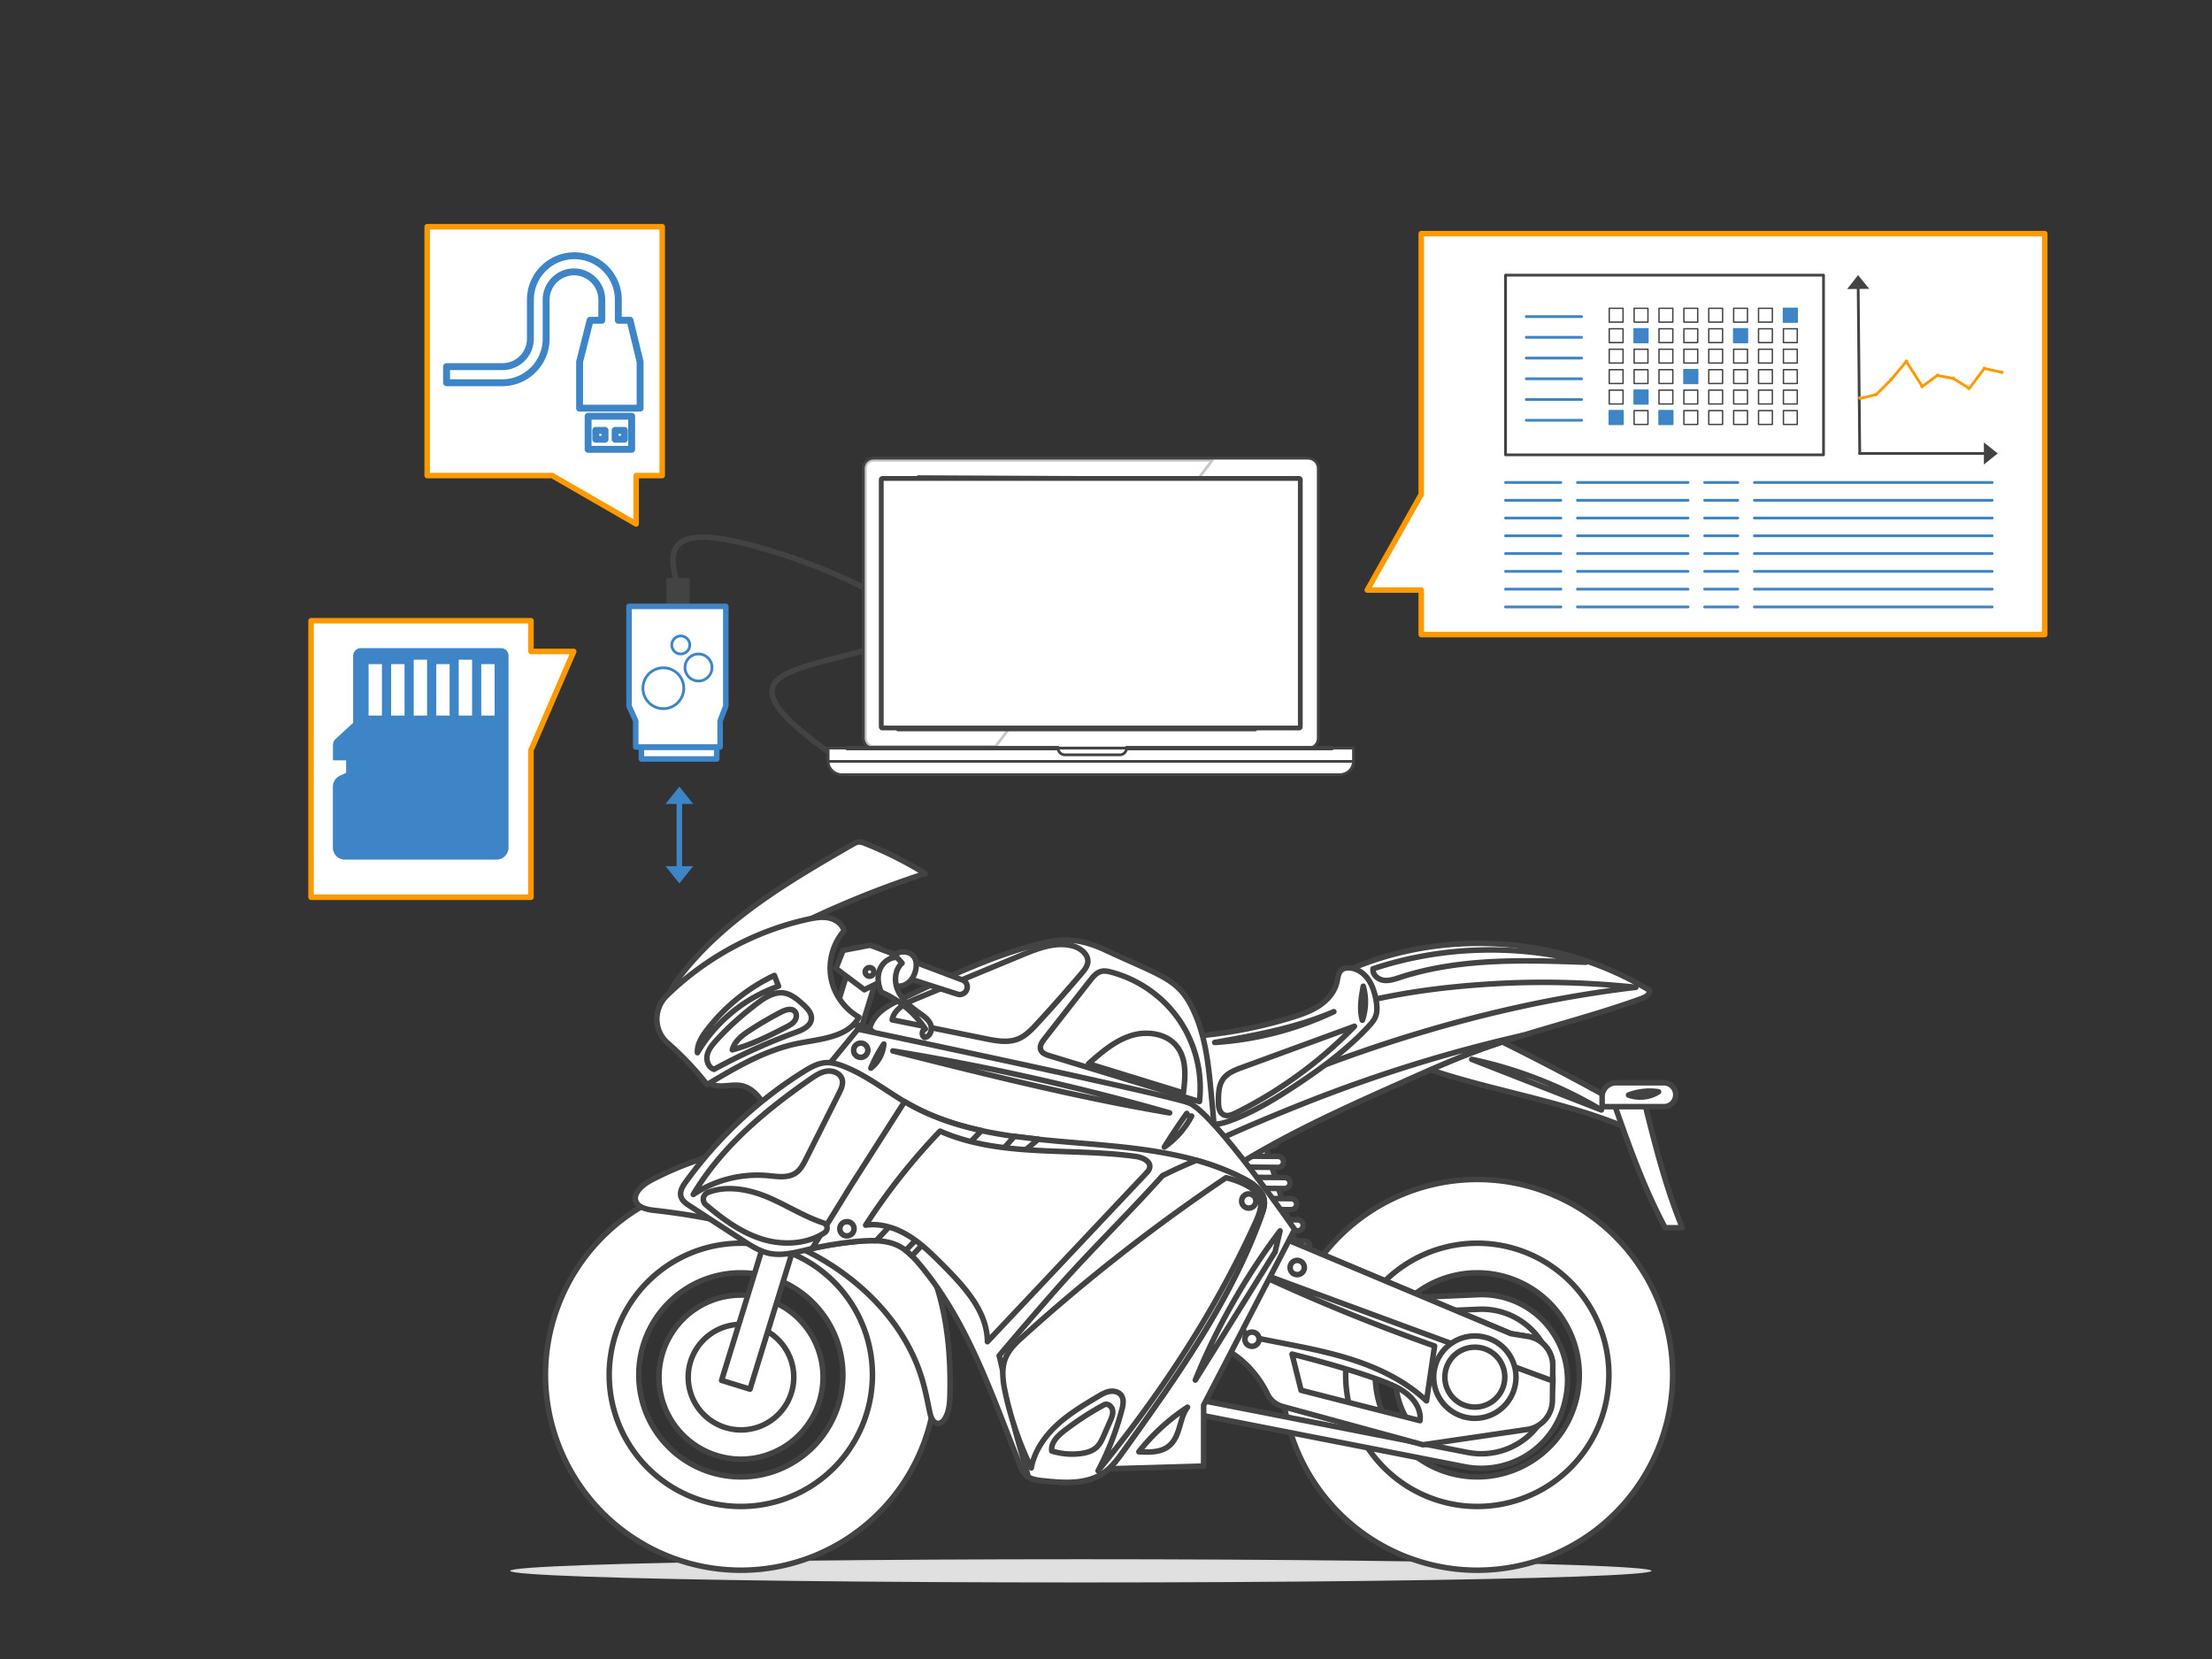 <svg xmlns="http://www.w3.org/2000/svg" xmlns:xlink="http://www.w3.org/1999/xlink" width="800" height="600" stroke="#000" stroke-linecap="round" stroke-linejoin="round" fill="#fff" fill-rule="evenodd"><rect width="100%" height="100%" fill="#333333" stroke="none"/><style><![CDATA[.B{stroke-width:.5}.C{stroke:#3d85c6}.D{stroke:#434343}.E{fill:#3d85c6}.F{fill:none}.G{stroke-width:2}.H{fill-rule:nonzero}.I{stroke-linejoin:miter}.J{fill:#434343}]]></style><defs><path d="M0 0l4 5h-8z" stroke="none" id="A"/><path id="B" d="M724.5 134.6c0 .34-.27.61-.61.61-.17 0-.32-.06-.44-.18-.12-.11-.18-.27-.18-.43 0-.34.28-.62.62-.62.16 0 .32.06.43.18.12.12.18.27.18.44z"/><path id="C" d="M707 136.81c0 .16-.06.32-.18.43-.11.12-.27.18-.43.18-.34 0-.62-.27-.62-.61s.28-.62.62-.62c.16 0 .32.06.43.18.12.12.18.27.18.44z"/><path id="D" d="M267.93 442.46a54.8 54.8 0 0 0-54.77 54.77 54.8 54.8 0 0 0 54.77 54.78 54.8 54.8 0 0 0 54.78-54.78 54.8 54.8 0 0 0-54.78-54.77zm0 91.67a36.9 36.9 0 0 1-36.89-36.9 36.9 36.9 0 0 1 36.89-36.89 36.9 36.9 0 0 1 36.9 36.89 36.9 36.9 0 0 1-36.9 36.9z"/><path id="E" d="M267.93 426.57a70.7 70.7 0 0 0-70.66 70.66 70.7 70.7 0 0 0 70.66 70.66 70.7 70.7 0 0 0 70.66-70.66 70.7 70.7 0 0 0-70.66-70.66zm0 118.26a47.6 47.6 0 1 1 0-95.2 47.6 47.6 0 1 1 0 95.2z"/><path id="F" d="M444.71 414.44l15.16.12c1.08.01 1.97-.87 1.98-1.95v-.04c0-1.08-.87-1.97-1.95-1.98l-15.16-.11c-1.09-.01-1.97.86-1.98 1.95v.04c-.01 1.08.86 1.97 1.95 1.97z"/></defs><path d="M739.5 229.5v-145H514.01v94.28l-19.51 34.61h19.51v16.11H739.5" stroke="#f90" class="G"/><g transform="translate(245.7 284.5)" class="C"><path d="M0 5.63v23.75" class="F G"/><g stroke-width="1.6" class="E"><use transform="matrix(1.25 0 0 1.25 0 0)" xlink:href="#A"/><use transform="matrix(-1.25 0 0 -1.25 0 70)" xlink:href="#A" y="28"/></g></g><g class="D"><path d="M248 219.5c-5.15-13.54-10.3-27.08 10-25 20.3 2.09 66.04 19.79 70 30s-33.87 12.92-45 20c-11.13 7.09 4.44 18.54 20 30" class="F G"/><g class="I"><path d="M315.92 165.71h157.16c2.04 0 3.68 1.64 3.68 3.68v97.6c0 2.04-1.64 3.68-3.68 3.68H315.92c-2.04 0-3.68-1.64-3.68-3.68v-97.6c0-2.04 1.64-3.68 3.68-3.68h0z"/><path d="M438.43 166.45H315.91c-1.64 0-2.94 1.36-2.94 2.94V267c0 1.64 1.36 2.94 2.94 2.94h44.16l78.36-103.49z" opacity=".3" class="H"/><path d="M319.09 172.67h150.82c.39 0 .73.34.73.74v89.5c0 .4-.34.74-.73.74H319.09c-.4 0-.74-.34-.74-.74v-89.5c0-.4.34-.74.74-.74h0z"/><path d="M319.09 173.41h150.82v89.51H319.09v-89.51zm-19.59 97.15h190v4.81h-190v-4.81z"/><path d="M382.67 270.56h24.74a2.4 2.4 0 0 1-2.43 2.43h-19.93c-1.3-.05-2.38-1.13-2.38-2.43h0zm-78.07 9.62h179.8c2.84 0 5.1-2.15 5.1-4.81h0-190c0 2.66 2.32 4.81 5.1 4.81h0z"/><path d="M332.05 172.39l123.42.57H332.05v-.57zm-7.36 91.04l129.37.57H324.69v-.57zm-18.4 6.85h76.37v.57h-76.37v-.57zm101.12 0h74.39v.57h-74.39v-.57z" class="H"/></g><path stroke-opacity=".88" d="M241.5 209.5h7.5v10h-7.5z" class="J"/></g><path d="M227.5 219.3h35v36.06l-2.06 5.37v9.43h-30.52v-9.43l-2.42-5.37V219.3m4.47 51h27.26v4.19h-27.26z" class="C G"/><g class="C"><circle cx="246.21" cy="233.26" r="3.26"/><circle cx="252.62" cy="241.41" r="4.89"/><circle cx="239.91" cy="248.91" r="7.39"/></g><path d="M544.5 99.5h115v65h-115z" class="D"/><path d="M552 114.5h20m-20 7.5h20m-20 7.5h20m-20 7.5h20m-20 7.5h20m-20 7.5h20" class="C F"/><path d="M582 111.5h5v5h-5zm9 0h5v5h-5zm9 0h5v5h-5zm9 0h5v5h-5zm9 0h5v5h-5zm9 0h5v5h-5zm9 0h5v5h-5z" class="B D"/><path d="M645 111.5h5v5h-5z" class="B C E"/><path d="M582 118.9h5v5h-5z" class="B D"/><path d="M591 118.9h5v5h-5z" class="B C E"/><path d="M600 118.9h5v5h-5zm9 0h5v5h-5zm9 0h5v5h-5z" class="D B"/><path d="M627 118.9h5v5h-5z" class="B C E"/><path d="M636 118.9h5v5h-5zm9 0h5v5h-5zm-63 7.4h5v5h-5zm9 0h5v5h-5zm9 0h5v5h-5zm9 0h5v5h-5zm9 0h5v5h-5zm9 0h5v5h-5zm9 0h5v5h-5zm9 0h5v5h-5zm-63 7.4h5v5h-5zm9 0h5v5h-5zm9 0h5v5h-5z" class="D B"/><path d="M609 133.7h5v5h-5z" class="B C E"/><path d="M618 133.7h5v5h-5zm9 0h5v5h-5zm9 0h5v5h-5zm9 0h5v5h-5zm-63 7.4h5v5h-5z" class="D B"/><path d="M591 141.1h5v5h-5z" class="B C E"/><path d="M600 141.1h5v5h-5zm9 0h5v5h-5zm9 0h5v5h-5zm9 0h5v5h-5zm9 0h5v5h-5zm9 0h5v5h-5z" class="D B"/><path d="M582 148.5h5v5h-5z" class="B C E"/><path d="M591 148.5h5v5h-5z" class="B D"/><path d="M600 148.5h5v5h-5z" class="B C E"/><path d="M609 148.5h5v5h-5zm9 0h5v5h-5zm9 0h5v5h-5zm9 0h5v5h-5zm9 0h5v5h-5z" class="D B"/><g transform="translate(672 99.5)" class="D"><path d="M.6 64.5l-.56-60" class="F"/><use transform="matrix(1 -.009 .009 1 0 0)" xlink:href="#A" class="J"/></g><g transform="translate(672.6 164)" class="D"><path d="M0 0h45.4" class="F"/><use transform="matrix(0 1 -1 0 49.9 -49.9)" x="49.9" xlink:href="#A" class="J"/></g><g fill="#f90" stroke="none" class="H"><path d="M718.25 133.2c0 .34-.27.61-.61.61s-.62-.27-.62-.61.28-.62.62-.62.61.28.61.62z"/><use xlink:href="#B"/><use xlink:href="#B" x="-40.01" y="2.66"/><path d="M701.37 135.73c0 .34-.27.61-.61.61s-.62-.27-.62-.61c0-.17.06-.32.18-.44s.27-.18.44-.18c.16 0 .32.06.43.18.12.12.18.27.18.44z"/><use xlink:href="#C"/><use xlink:href="#B" x="-11.88" y="5.83"/><use xlink:href="#C" x="-33.77" y="7.08"/><use xlink:href="#B" x="-45.53" y="8.17"/><path d="M690.12 130.67c0 .16-.06.32-.18.43-.11.12-.27.18-.43.18-.17 0-.32-.06-.44-.18-.12-.11-.18-.27-.18-.43 0-.17.06-.32.18-.44s.27-.18.44-.18c.16 0 .32.06.43.18.12.12.18.27.18.44z"/><use xlink:href="#B" x="-28.76" y="5.19"/></g><path d="M672.83 144.11l5.78-1.45m0-.01l5.42-5.42 5.42-6.5 5.78 9.03 5.42-3.97 5.78 1.08 5.79 3.62 5.42-7.23 6.5 1.44" stroke="#f90" class="F"/><path d="M544.5 174.5h20m-20 6.43h20m-20 6.43h20m-20 6.43h20m-20 6.42h20m-20 6.43h20m-20 6.43h20m-20 6.43h20m6-45h40m-40 6.43h40m-40 6.43h40m-40 6.43h40m-40 6.42h40m-40 6.43h40m-40 6.43h40m-40 6.43h40m6-45h12m-12 6.43h12m-12 6.43h12m-12 6.43h12m-12 6.42h12m-12 6.43h12m-12 6.43h12m-12 6.43h12m6-45h86m-86 6.43h86m-86 6.43h86m-86 6.43h86m-86 6.42h86m-86 6.43h86m-86 6.43h86m-86 6.43h86" class="C F"/><ellipse cx="390.91" cy="568.12" fill="#e0e0e0" rx="206.41" ry="4.21" stroke-opacity=".02"/><g class="G"><g class="D H I"><use xlink:href="#D"/><use xlink:href="#E"/><path d="M297.67 498.06a29.7 29.7 0 0 1-29.68 29.68A29.7 29.7 0 0 1 247 477.07a29.7 29.7 0 0 1 41.98 0 29.7 29.7 0 0 1 8.69 20.99z"/><path d="M287.08 498.06a19.1 19.1 0 0 1-19.09 19.09 19.1 19.1 0 0 1-19.09-19.09 19.1 19.1 0 0 1 19.09-19.09 19.1 19.1 0 0 1 19.09 19.09z"/><path d="M306.33 352.12l10.27 3.17-45.36 147.12-10.27-3.17 45.36-147.12z"/><path d="M266.68 415.66a120.8 120.8 0 0 0-29.82 10.46c-2.36 1.19-4.77 2.54-6.24 4.74-.53.82-.93 1.77-.86 2.74.21 2.81 3.76 3.8 6.56 4.11 20.3 2.26 40.71 6.6 58.61 16.43s33.15 25.73 38.77 45.36c1.08 3.76 1.79 7.62 2.61 11.44.37 1.76 1.28 3.92 3.07 3.85 1.07-.04 1.91-.95 2.45-1.88 1.49-2.58 1.67-5.7 1.74-8.68.41-17.98-1.83-36.5-10.41-52.3-7.23-13.3-18.9-24.19-32.77-30.25-13.88-6.06-29.88-7.2-44.41-2.95l10.7-3.07zm210.13 60.67l-9.54 2.96-23.01-74.34 9.54-2.95 23.01 74.33z"/><use xlink:href="#F"/><use xlink:href="#F" x="2.36" y="7.64"/><use xlink:href="#F" x="4.73" y="15.29"/><use xlink:href="#F" x="7.1" y="22.93"/><use xlink:href="#F" x="9.46" y="30.58"/><use xlink:href="#F" x="11.83" y="38.22"/><use xlink:href="#F" x="14.19" y="45.86"/><use xlink:href="#F" x="16.56" y="53.51"/><path d="M590.2 401.67a944.1 944.1 0 0 0-60.57-31.49 115.9 115.9 0 0 1-22.19 13.08c26.07 10.53 54.68 13.68 80.63 24.49l2.13-6.08z"/><path d="M608.38 444.02l-.37-1.07c-5.84-14.5-9.64-29.74-13.42-44.91a23.8 23.8 0 0 1-11.26-.18c5.51 15.74 11.04 31.47 18.88 46.16h6.17z"/><path d="M601.79 400.24h-22.36v-3.62a5 5 0 0 1 5.02-5.02h17.33a4.3 4.3 0 0 1 4.28 4.28v.09c0 2.36-1.91 4.27-4.27 4.27zm-116.14-48.51c35.02-16.12 77.98-13.63 110.9 6.43.27 1.45-1.39 2.43-2.78 2.94-19.92 7.27-40.77 11.85-60.63 19.3-8.39 3.15-16.58 6.8-24.77 10.45-28.11 12.54-56.54 25.27-80.74 44.3-.4.31-.85.65-1.36.63-.47-.02-.87-.33-1.24-.63l-18.73-15.33c-1.9-1.55-4-3.63-3.52-6.04a187.3 187.3 0 0 0 73.25-30.97c5.23-3.69 10.47-7.89 13.1-13.73s1.79-13.72-3.48-17.35z"/><path d="M405.03 418.7l5.46-2.8a388.4 388.4 0 0 1 15.42-8.03c-7.57 2.46-15.3 4.45-23.13 5.91-.37 1.87.81 3.54 2.25 4.92zM470 388.67c27.11-10.72 55.14-19.4 83.69-25.39a445.8 445.8 0 0 1 37.93-6.21c-16.72-1.75-33.5-2.27-50.37-1.33-17.02.95-34.16 3.05-50.7 7.25a16.7 16.7 0 0 1-1.42 6.09c-2.63 5.84-7.87 10.04-13.1 13.73a183.4 183.4 0 0 1-14.66 9.33l8.63-3.47z"/><path d="M469.42 399.91c-13.92 5.58-27.74 11.47-41.13 18.23-4.93 2.48-9.73 5.2-14.65 7.69l11.39 9.32c.37.3.77.62 1.24.63.51.02.96-.31 1.36-.63 24.2-19.03 52.63-31.76 80.74-44.29 8.19-3.66 16.38-7.31 24.77-10.46 5.91-2.22 11.91-4.17 17.95-6.03-27.87 6.28-55.16 14.9-81.67 25.54zm27.98-32.06c-.54 1.26-1.47 2.31-2.4 3.32-7.73 8.33-16.95 15.12-26.42 21.39-7.42 4.91-15.09 9.57-23.43 12.66-2.48.93-5.15 1.72-7.75 1.21-2.59-.51-4.77-2.24-6.69-4.07-6.3-5.99-11.07-13.59-13.73-21.88-.34-1.03-.63-2.17-.22-3.17.73-1.76 3.06-2.03 4.96-2.06a163.9 163.9 0 0 0 45.68-7.34c3.43-1.07 6.87-2.27 9.84-4.29 2.98-2.01 5.48-4.95 6.27-8.45.37-1.6.48-3.48 1.8-4.47.65-.49 1.51-.66 2.33-.66 2.74-.01 5.3 1.62 6.95 3.81 1.64 2.19 2.49 4.88 3.02 7.56.41 2.14.64 4.43-.21 6.44z"/><path d="M315.48 378.56c-2.26-3.22-1.26-7.87 1.25-10.91 2.5-3.03 6.17-4.82 9.72-6.52 15.76-7.55 31.64-15.14 48.54-19.56 9.68-2.53 15.94-2.09 25.01 2.13 20.09 9.35 26.11 10.27 31.31 21.03 5.19 10.76 5.9 22.28 7.06 34.17.4 4.08.71 8.16.93 12.25l-57.09-7.4c-5.58-.72-11.16-1.45-16.65-2.66-15.93-3.52-30.65-11.06-45.05-18.73-1.87-1-3.81-2.06-5.03-3.8zm-2.73-73.57a136.4 136.4 0 0 1 21.81 10.94 350.9 350.9 0 0 0-80.03 37.72c-4.34 2.76-8.65 5.64-12.32 9.24-1.04-2.7.64-5.63 2.36-7.96 16.04-21.83 40.21-35.97 63.68-49.5.78-.45 1.6-.91 2.49-.93a5.4 5.4 0 0 1 2.01.49z"/><use xlink:href="#D" x="266.34"/><use xlink:href="#E" x="266.35"/><path d="M564.01 498.06a29.7 29.7 0 0 1-29.68 29.68 29.7 29.7 0 0 1-29.68-29.68 29.7 29.7 0 0 1 29.68-29.68 29.7 29.7 0 0 1 29.68 29.68z"/><path d="M535.7 531.04c-2 0-4.02-.2-5.99-.58l-117.58-23 7.2-34.21 115.15-5a30.8 30.8 0 0 1 25.76 11.81c5.93 7.51 8.05 17.16 5.82 26.47l-.15.64c-3.36 14.06-15.78 23.87-30.21 23.87zm-117.31-27.73l112.33 21.97a26.1 26.1 0 0 0 4.98.49 25.7 25.7 0 0 0 25.08-19.82l.15-.64c1.85-7.74.09-15.75-4.83-21.99a25.6 25.6 0 0 0-21.39-9.8l-111.06 4.81-5.26 24.98z"/><path d="M552.6 483.34l-6.19-1.01-89.71-37.69s-47.35 36.45-25.24 39.56c16.45 2.32 24.11 14.11 26.96 20 1.06 2.2 3.04 3.81 5.39 4.46l50.83 13.86 37.66-5.53a10.7 10.7 0 0 0 9.16-10.48l.13-12.49c.05-5.29-3.77-9.82-8.99-10.68zm-39.05 30.46l-42.99-10.98-3.27-13.09s24.53 6.08 36.21 11.22c11.69 5.14 10.05 12.85 10.05 12.85z"/><path d="M561.58 494.02a10.7 10.7 0 0 0-8.98-10.68l-6.19-1.01-89.71-37.69s-6.34 4.88-13.3 11.22l118.13 43.56.05-5.4zm-107.52-33.75c21.14 9.91 42.76 18.77 64.78 26.53l-2.92 19.85c-8.1-7.62-18.49-12.41-29.14-15.61-10.65-3.19-21.68-4.91-32.57-7.18-1.37-.28-2.82-.63-3.78-1.65-1.21-1.29-1.26-3.26-1.07-5.02a28 28 0 0 1 5.38-13.64l-.68-3.28z"/><path d="M548.28 498.06a14.9 14.9 0 0 1-14.89 14.89 14.9 14.9 0 0 1-14.88-14.89 14.9 14.9 0 0 1 14.88-14.88 14.9 14.9 0 0 1 14.89 14.88z"/><path d="M544.23 498.06a10.8 10.8 0 1 1-21.67 0c0-2.87 1.14-5.63 3.17-7.66s4.79-3.17 7.66-3.17a10.8 10.8 0 0 1 10.84 10.83zM311.36 370.87c-2.55-.48-5.15.29-7.62 1.06l-28.28 8.73c-7.16 2.21-14.77 4.72-19.44 10.57 2.87 2.86 7.73.74 11.74 1.35 5.19.79 8.3 6.02 10.69 10.7l9.54 18.72c7.54-9.45 23.75-9.6 29.31-20.34 1.75-3.4 2.08-7.33 2.38-11.15.31-3.9.6-7.91-.51-11.67-1.12-3.75-3.96-7.25-7.81-7.97z"/><path d="M435.31 530.22v-22.03l32.91-63.55s-29.44-42.52-38.32-45.8c-8.88-3.27-119.62-26.63-119.62-26.63l-25.7 31.31 120.56 80.84-15.42 47.19 45.59-1.33z"/><path d="M248.04 427.43c-1.13 1.56-2.29 3.44-1.77 5.3.42 1.54 1.86 2.55 3.2 3.42l19.18 12.46c2.98 1.94 6.05 3.91 9.52 4.67 4.8 1.04 9.75-.37 14.53-1.49a127.2 127.2 0 0 1 17.77-2.85c5.06-.45 10.42-.54 14.89 1.86 2.82 1.52 5.06 3.92 7.13 6.37 17.49 20.71 26.17 47.19 36.24 72.37.58 1.45 1.2 2.96 2.37 4.01 1.62 1.47 3.95 1.76 6.12 1.99 7.45.78 15.6 1.4 21.79-2.81 3.11-2.11 5.36-5.23 7.55-8.29 19.18-26.79 38.6-54.03 49.72-85.05.58-1.6 1.13-3.27.98-4.96-.33-3.74-3.88-6.27-7.2-8.01-36.93-19.36-84.77-6.61-121.15-26.97-8.07-4.52-15.34-10.57-23.98-13.88-1.94-.74-3.98-1.34-6.06-1.25-3.01.13-5.75 1.7-8.31 3.3-16.55 10.38-31.08 23.97-42.52 39.81z"/><path d="M316.86 448.72l12.52-13.34 25.6-26.48c-9.1-1.97-17.87-4.87-26.07-9.46l-1.75-1.01c-.19.28-.37.57-.55.85l-18.86 29.54-14.05 22.75c5.53-1.24 11.13-2.13 16.77-2.64 2.11-.18 4.26-.3 6.39-.21zm58.66-36.7l-8.65-1.04c-2.87 3.3-5.82 6.53-8.86 9.68l-30.44 31.58c.79.61 1.54 1.29 2.25 2 13.95-15.29 29.85-28.89 45.7-42.22zm81.75 22.41c-.34-3.74-3.89-6.27-7.21-8.01-5.56-2.92-11.38-5.1-17.36-6.78-4.17 1.71-8.29 3.55-12.28 5.58-12.31 13.72-25.59 26.59-37.8 40.39a1388.9 1388.9 0 0 0-21.26 24.7c2.46 9.62 3.72 19.52 6.39 29.18l4.16 14.66c1.54.95 3.48 1.2 5.32 1.39 7.44.78 15.59 1.4 21.78-2.81 3.11-2.11 5.36-5.24 7.55-8.29 19.19-26.8 38.61-54.04 49.73-85.05.57-1.6 1.13-3.27.98-4.96zm-146.62-66.55a20.8 20.8 0 0 1-10.13-14.36 20.8 20.8 0 0 1 4.75-16.91c-.66-2.45-3.05-4.12-5.53-4.63-2.49-.51-5.05-.06-7.53.48-19.16 4.19-37.06 13.94-51.08 27.64-4.88 4.77-4.76 12.66.37 17.15 5.2 4.54 9.97 9.57 14.22 15 10.45-6.24 21.16-12.58 33.1-14.93 8.08-1.59 17.94-2.18 21.83-9.44z"/><path d="M283.54 359.13c2.63.41 4.78 2.26 6.77 4.03 1.61 1.45 3.37 3.24 3.14 5.39-.28 2.57-3.14 3.9-5.57 4.78a214.5 214.5 0 0 0-29.64 13.41c-1.98-.62-2.89-3.06-2.48-5.09s1.79-3.72 3.18-5.25c4.52-5.02 9.61-9.52 15-13.59 2.82-2.12 6.11-4.22 9.6-3.68zm109.86-10.96c.41-2.9-2.5-5.25-5.33-6.02-6.14-1.69-12.56.78-18.44 3.22l-38.42 15.91c-3.67 1.52-7.84 3.64-8.54 7.55l33.83 6.85c3.84.78 7.95 1.54 11.6.11 2.82-1.11 4.99-3.39 7.04-5.62a584.2 584.2 0 0 0 16.17-18.31c.92-1.09 1.88-2.27 2.09-3.69zm112.9 5.33c21.49-7.03 44.64-6.29 67.23-5.49-25.15-6.66-52.24-5.83-76.94 2.36-.29 2.04 1.67 3.82 3.7 4.15 2.02.32 4.06-.39 6.01-1.02zm-250.63 19.01c-1.84 2.41-3.59 5.18-3.43 8.21a55.3 55.3 0 0 1 29.33-24.05l-1.51-3.89c-9.54 4.51-17.98 11.34-24.39 19.73zm47.81 22.79c.75-1.51 1.53-3.18 1.12-4.81-.55-2.2-3.14-3.37-5.39-3.11-2.25.25-4.22 1.57-6.09 2.86-16.43 11.4-32.21 24.56-42.4 41.76a42.1 42.1 0 0 1 27.01-6.82c3.41.32 7.17.98 10.01-.93 1.8-1.21 2.84-3.24 3.82-5.18l11.92-23.77zm107.22 22.93c2.45.34 5.62 1.74 5.07 4.15-.17.79-.75 1.43-1.31 2.02l-57.35 60.84c-.04-10.86-8.22-19.76-15.87-27.47-3.88-3.9-7.8-7.84-12.48-10.75-4.67-2.9-10.23-4.71-15.68-3.93a228.5 228.5 0 0 1 26.91-34c21.87 9.62 47.04 5.89 70.71 9.14zm-11.41 100.8l2.23-5.1c.55-1.26 1.12-2.63.84-3.98-.27-1.35-1.8-2.52-3.03-1.9-5.07 2.75-9.91 5.91-14.47 9.43-2.37 1.83-4.9 4.33-4.47 7.29a24.4 24.4 0 0 0 10.54.92c2.06-.28 4.18-.87 5.69-2.29 1.26-1.18 1.98-2.8 2.67-4.37zm-101.51-76.74c1.55.52 1.83 2.59.47 3.5-6.43 4.27-15.24 4.69-22.74 2.31-7.6-2.41-14.14-7.21-20.24-12.41a2.6 2.6 0 0 1 .67-4.36c6.59-2.71 14.7-1.28 21.48 1.55 6.9 2.89 13.31 7.06 20.36 9.41zm75.19 88.61c1.1-5.98 4.72-11.26 9.17-15.41s9.72-7.29 14.94-10.41c1.33-.79 2.71-1.6 4.24-1.86s3.28.15 4.19 1.41c1.05 1.45.69 3.46.23 5.19a102.8 102.8 0 0 1-8.6 22.12c22.28-27.38 41.62-56.52 56.36-88.59 1.31-2.85 3.17-6.69 2.22-9.69-1.33-4.21-8.01-6.67-12.3-7.73a655.2 655.2 0 0 0-73.41 57.42c-2.43 2.19-4.91 4.5-6.22 7.51-1.76 4.07-1.1 8.76-.15 13.09a119.3 119.3 0 0 0 9.33 26.95zm4.77-155.18c-.9 1.15-1.85 2.59-1.34 3.96.46 1.23 1.87 1.75 3.12 2.13l54.27 16.58c1.2-10.22-1.41-20.83-7.19-29.33s-14.7-14.81-24.64-17.45c-1.22-.33-2.52-.6-3.74-.28-1.7.45-2.9 1.91-3.99 3.3l-16.49 21.09z"/><path d="M427.99 395.26l-34.3-10.56c4.62-4.07 9.42-8.24 15.28-10.12s13.12-.85 16.82 4.07c3.45 4.58 2.91 10.92 2.2 16.61zm-105.07-15.17c33.17 8.34 66.38 16.69 100.1 22.4a878 878 0 0 0-100.1-22.4zm98.19 34.74a31.1 31.1 0 0 0 9.86-11.2c-.71.22-1.56-.24-1.76-.96a225.1 225.1 0 0 0-8.1 12.16zm1.62 108.16c.69-.56 1.29-1.24 1.78-1.99 2.43-3.64 2.36-8.56 4.97-12.07a73.8 73.8 0 0 0-17.6 16.12c3.76.21 7.91.3 10.85-2.06zM314.97 386.3c2.68-2.08 4.42-5.33 4.67-8.71a49 49 0 0 0-4.67 8.71zm147.98 58.87c-12.49 16.55-22.83 34.74-30.65 53.94l28.84-46.29 1.81-7.65zm-8.75-10.81c0 1.42-1.15 2.57-2.57 2.57-.68 0-1.34-.27-1.82-.75a2.6 2.6 0 0 1-.75-1.82c0-.68.27-1.34.75-1.82s1.14-.75 1.82-.75c1.42 0 2.57 1.15 2.57 2.57zM308.88 444.4a2.6 2.6 0 0 1-2.57 2.57c-.68 0-1.34-.27-1.82-.75a2.6 2.6 0 0 1-.75-1.82c0-1.42 1.15-2.57 2.57-2.57a2.6 2.6 0 0 1 1.82.75c.48.48.75 1.14.75 1.82zm162.85 14.02c0 1.42-1.15 2.57-2.57 2.57-.68 0-1.34-.27-1.82-.75a2.6 2.6 0 0 1-.75-1.82c0-.68.27-1.34.75-1.82s1.14-.75 1.82-.75a2.6 2.6 0 0 1 1.82.75c.48.48.75 1.14.75 1.82zm-157.86-78.58a2.6 2.6 0 0 1-2.57 2.57c-.68 0-1.34-.27-1.82-.75a2.6 2.6 0 0 1-.75-1.82c0-1.42 1.15-2.57 2.57-2.57s2.57 1.15 2.57 2.57zm141.5 104.51a2.6 2.6 0 0 1-2.57 2.57c-.68 0-1.34-.27-1.82-.75a2.6 2.6 0 0 1-.75-1.82c0-.68.27-1.34.75-1.82s1.14-.75 1.82-.75a2.6 2.6 0 0 1 1.82.75c.48.48.75 1.14.75 1.82zm27.04-118.47c-13.49 6.38-28.19 10.18-43.08 11.14 14.64-2.6 29.43-5.25 43.08-11.14zm10.3 3.1a20.5 20.5 0 0 0 .33-12.3c-.73 4.07-1.45 8.31-.33 12.3zm86.46 32.46a153.2 153.2 0 0 0-46.89-18.31l46.89 18.31zm9.81-5.41a12.5 12.5 0 0 0 10.86-1.17 21.6 21.6 0 0 0-10.86 1.17zm-284.07-52.32l-2.57 6.54 10.28 7.71 11.21-5.61 22.46 7.2c.98.31 2.06.04 2.77-.72l.04-.04a2.7 2.7 0 0 0-1-4.36l-33.38-12.59-9.81 1.87z"/><path d="M282.54 366a133.4 133.4 0 0 0-11.27 6.57c-2.74 1.78-5.61 3.94-6.41 7.11 6.84-1.81 13.23-4.99 19.51-8.24 1.11-.57 2.26-1.18 2.99-2.18.74-1 .94-2.52.11-3.45-1.19-1.32-3.35-.63-4.93.19zm159.81 24.26c-1.6 2.25-1.68 5.21-1.69 7.97-.01 1.82.18 4 1.78 4.88 1.41.78 3.15.08 4.6-.64 15.91-7.91 30.46-18.55 42.82-31.3l-40.71 14.91c-2.54.93-5.24 1.98-6.8 4.18zm-126.3-38.76c0 .41-.17.81-.46 1.1s-.69.46-1.1.46c-.86 0-1.56-.7-1.56-1.56s.7-1.56 1.56-1.56c.41 0 .81.16 1.1.46.29.29.46.68.46 1.1zm4.85 3.11c1.3 2.05 4.3 2.59 6.47 1.51 2.18-1.08 3.52-3.43 3.9-5.83.23-1.44.13-3.02-.7-4.22-1.2-1.74-3.71-2.24-5.67-1.47-1.97.77-3.39 2.57-4.15 4.53-.68 1.77-.86 3.88.15 5.48z"/><path d="M324.43 346.28c-2.76-.16-5.32 1.9-6.29 4.49-.97 2.58-.55 5.52.57 8.04a36.9 36.9 0 0 1 15.95 13.32c-1.32.32-1.49 2.54-.24 3.06 1.99-.21 2.89-2.86 2.13-4.71-.76-1.84-2.52-3.04-4.16-4.19-2.99-2.1-5.95-4.52-7.53-7.83-1.57-3.3-1.36-7.71 1.38-10.14l-1.81-2.04z"/></g><path d="M239.5 82h-85v90h45.21l30.35 17.5V172h9.44V82m-127 142.5v100h79.53v-53.19l15.47-35.7h-15.47V224.5H112.5" stroke="#f90"/></g><path d="M181.22 234.41h-50.74a2.8 2.8 0 0 0-2.76 2.84v24.16l-6.39 5.89c-.6.55-.91 1.31-.91 2.15v5.53h4.76v4.54l-2.19.99a4.5 4.5 0 0 0-2.61 4.11v21.83c0 2.47 1.94 4.44 4.31 4.44h54.91c2.4 0 4.31-2.01 4.31-4.44v-69.24a2.7 2.7 0 0 0-2.69-2.8zm-43.08 24.38h-4.84v-18.6h4.84v18.6zm8.16 0h-4.84v-18.6h4.84v18.6zm8.16 0h-4.84v-20.2h4.84v20.2zm8.15 0h-4.83v-18.6h4.83v18.6zm8.13 0h-4.84v-20.2h4.84v20.2zm8.15 0h-4.84v-18.6h4.84v18.6z" stroke="none" class="E H"/><path d="M212.7 162.5h15.75v-11.96H212.7v11.96zm9.77-6.85h3.35v3.2h-3.35v-3.2zm-7 0h3.35v3.2h-3.35v-3.2zm-33.85-17.22c8.75 0 15.9-7.14 15.9-15.89v-14.15a10.1 10.1 0 0 1 10.06-10.06 10.1 10.1 0 0 1 10.07 10.06v7.44h-4.23l-3.8 15.02v16.77h21.88v-16.77l-3.65-15.02h-4.23v-7.44c0-8.75-7.14-15.9-15.89-15.9s-15.9 7.15-15.9 15.9v14.15a10.1 10.1 0 0 1-10.06 10.06H161.5v5.83h20.12z" stroke-width="2.5" class="C F I"/></svg>